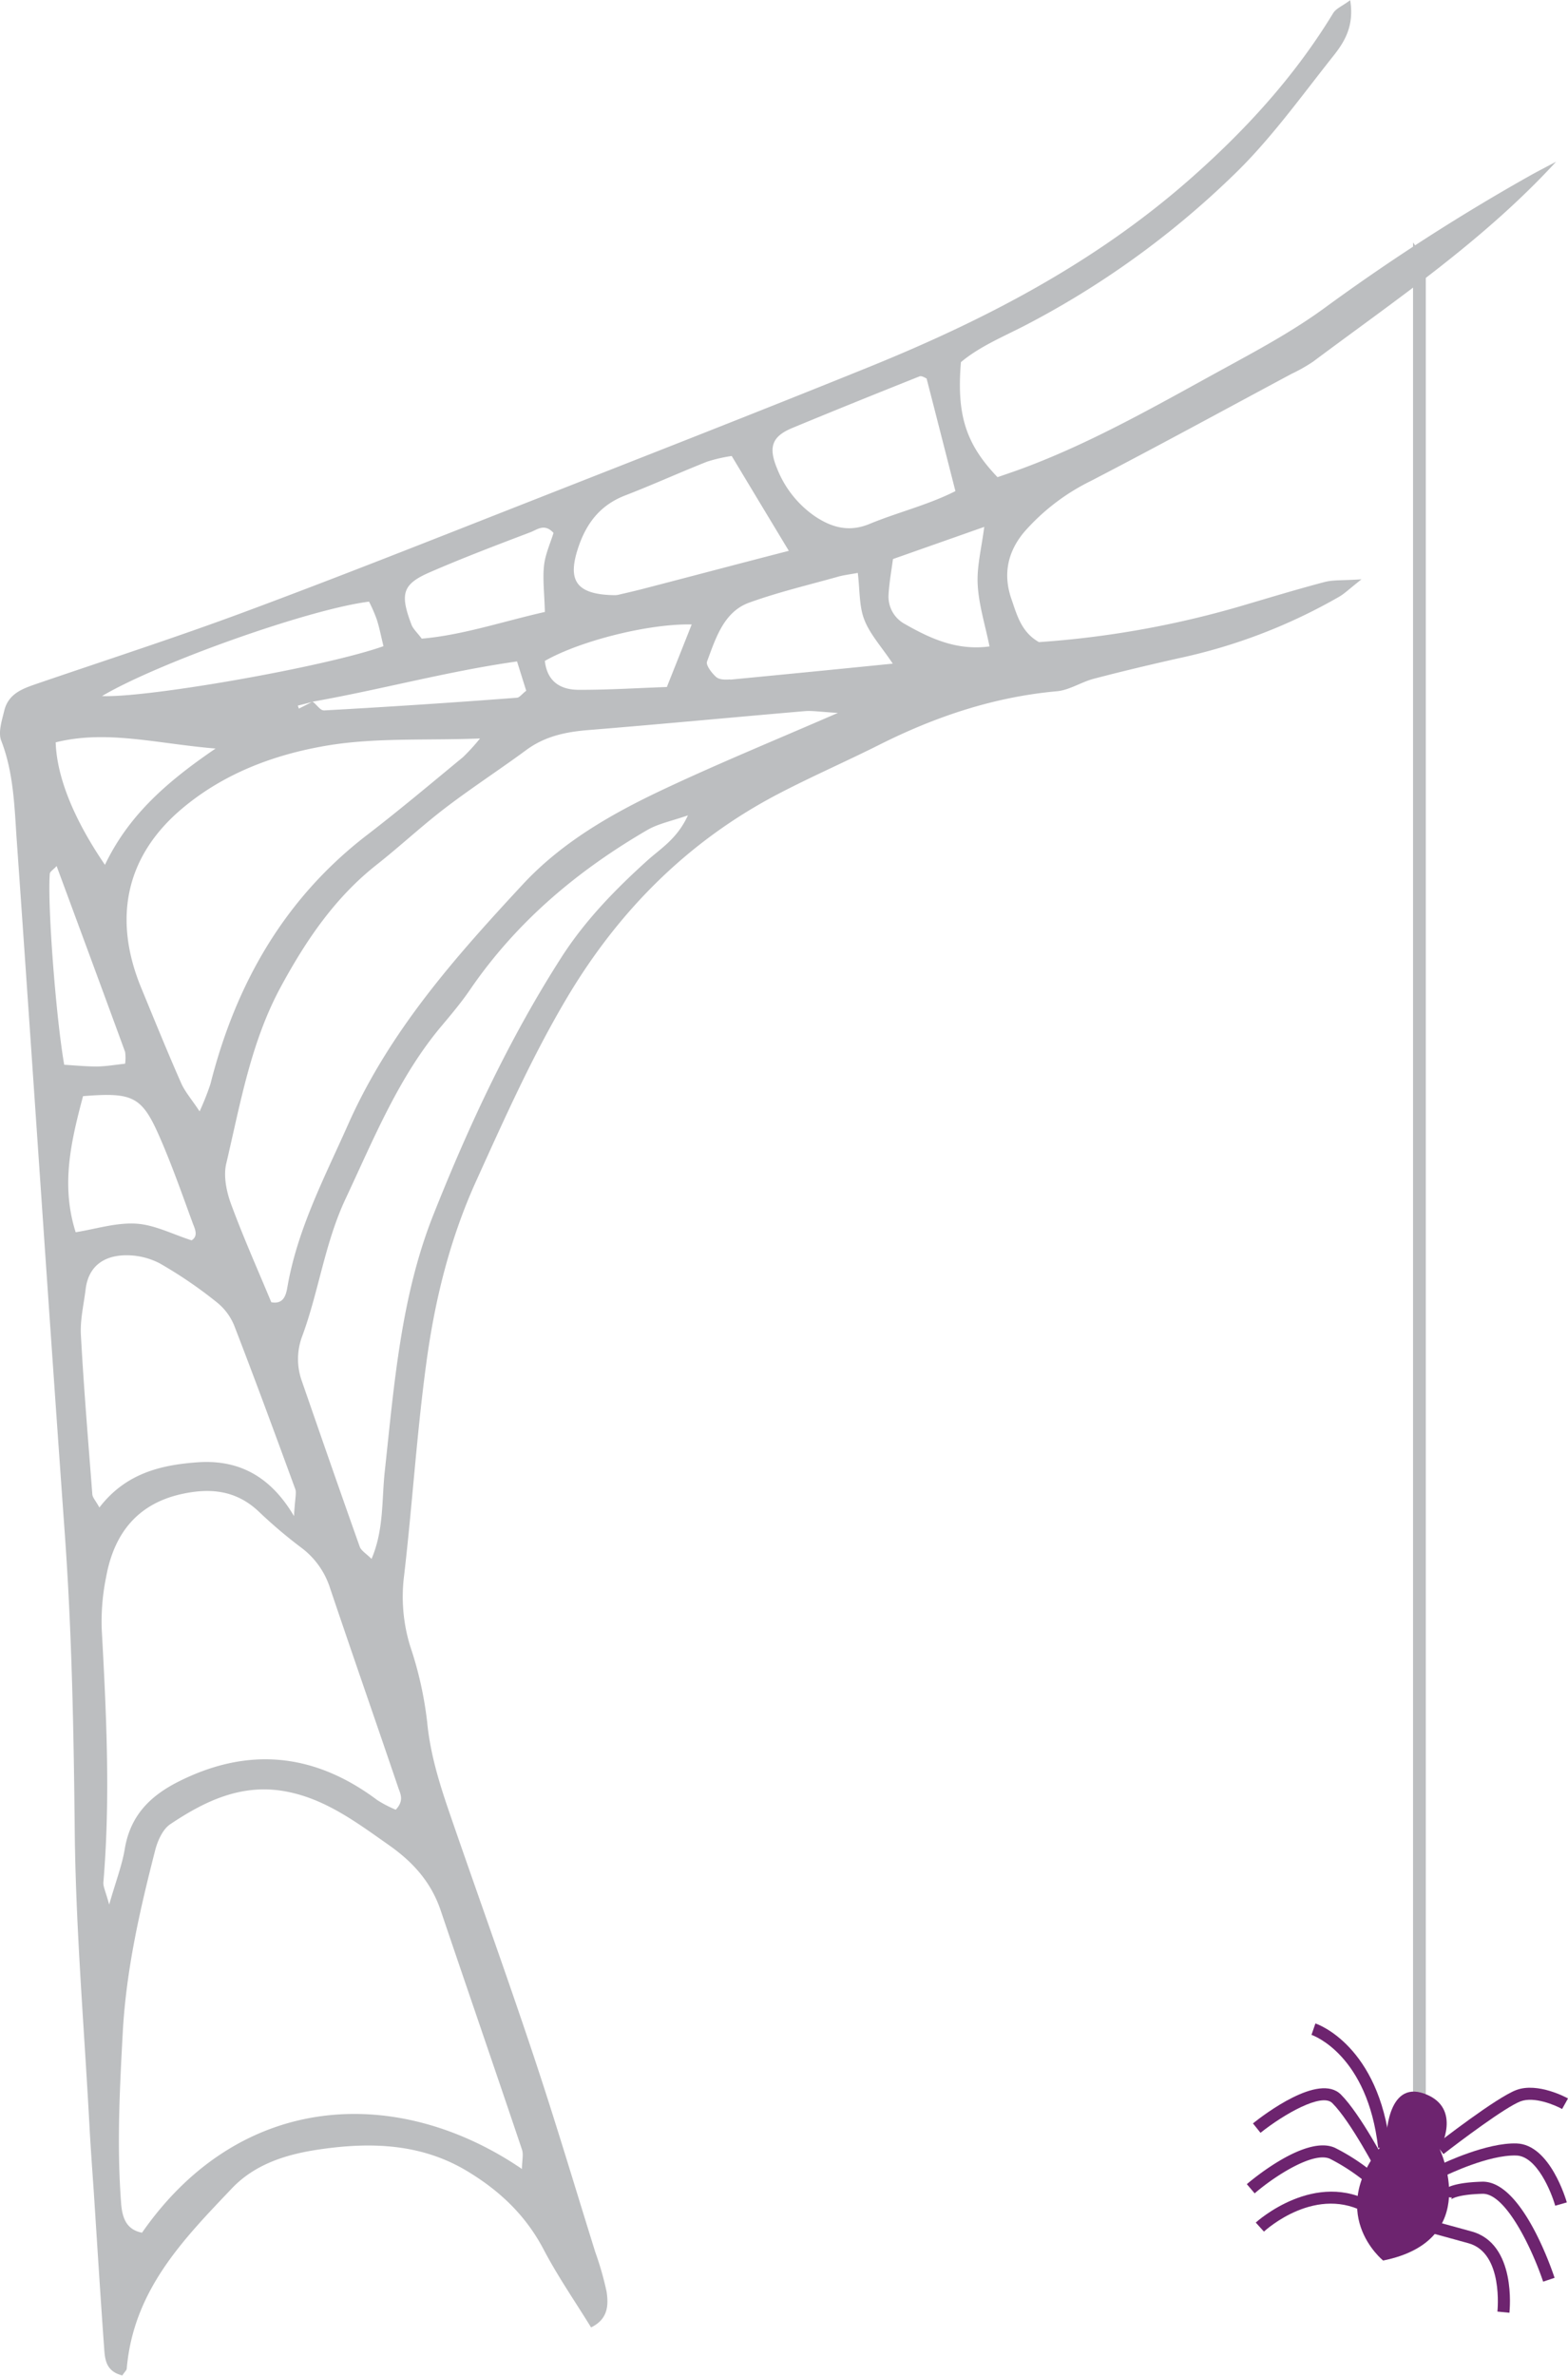 <svg id="Layer_1" data-name="Layer 1" xmlns="http://www.w3.org/2000/svg" viewBox="0 0 356.49 540">
  <defs>
    <style>
      .cls-1, .cls-2 {
        fill: #bcbec0;
      }

      .cls-1 {
        fill-rule: evenodd;
      }

      .cls-3 {
        fill: #6d246f;
      }
    </style>
  </defs>
  <path class="cls-1" d="M385.8,329c2.76,7.11,3,14.6,3.49,22,3.72,52.89,7.21,105.79,11,158.67,1.59,22.32,2,44.64,2.23,67s2.14,44.7,3.34,67c.27,5.09.65,10.18,1,15.28.76,11.67,1.48,23.35,2.32,35,.19,2.65.21,5.65,4.16,6.62.57-.86.95-1.16,1-1.5,1.53-17.9,12.87-29.39,23.9-41,5.54-5.83,13.06-7.89,20.22-8.91,11.36-1.63,22.86-1.35,33.42,5.06,7.24,4.39,13.15,9.91,17.27,17.77,3.21,6.12,7.16,11.81,10.76,17.67,3.85-1.88,4-5,3.53-8.12a70.06,70.06,0,0,0-2.57-9c-4.66-14.93-9.12-29.93-14.07-44.75-6.17-18.52-12.82-36.87-19.16-55.33-2.27-6.63-4.32-13.27-5-20.46a83.47,83.47,0,0,0-3.85-17.16,38.17,38.17,0,0,1-1.37-16.19c1.85-15.94,2.85-32,5-47.91,1.92-14.37,5.32-28.3,11.38-41.66,6.43-14.18,12.75-28.35,20.66-41.66,11.94-20.06,27.74-35.65,47.8-46.18,7.63-4,15.53-7.43,23.23-11.3,12.8-6.43,26.1-10.86,40.3-12.14,2.86-.25,5.55-2.09,8.4-2.84,6.45-1.69,12.94-3.23,19.44-4.69a125.82,125.82,0,0,0,36.44-14c1.14-.67,2.11-1.63,5-3.91-4.29.28-6.44.09-8.43.62-6.47,1.71-12.87,3.66-19.3,5.55a216.12,216.12,0,0,1-45.6,8.1c-4-2.26-5-6.14-6.25-9.77-2-5.72-.82-10.86,2.94-15.31A48.51,48.51,0,0,1,633.54,270c15.29-7.93,30.43-16.2,45.62-24.34a37.91,37.91,0,0,0,4.9-2.77c19-14.2,38.73-27.47,55.26-45.45-2.05,1.09-4.12,2.15-6.14,3.28a465.42,465.42,0,0,0-46.47,29.94c-7.28,5.32-15.26,9.61-23.14,13.92-14.81,8.11-29.47,16.56-45.25,22.45-2.06.77-4.15,1.47-6,2.11C605.11,261.61,603,255,604,243c4.06-3.42,9.24-5.62,14.17-8.13a200.71,200.71,0,0,0,47.66-34.25c8.46-8.1,15.47-17.94,22.86-27.24,2.47-3.11,4.78-6.76,3.81-12.64-1.82,1.35-3.23,1.88-3.87,2.94-8.92,14.66-20.26,26.93-32.88,38-21.69,19-46.61,31.86-72.65,42.42-25.6,10.37-51.32,20.41-77,30.51-21.53,8.45-43,17-64.69,25.06-15.72,5.85-31.68,11-47.53,16.43-3.22,1.11-6.51,2.23-7.42,6.27C385.93,324.52,385.09,327.19,385.8,329Zm48.78,1.79c-11.12,7.58-19.8,15.18-25.19,26.46-7.13-10.44-10.95-20-11.2-27.84C409.83,326.51,421.2,329.72,434.58,330.82Zm60.11-2.29a47.78,47.78,0,0,1-3.87,4.25c-7.28,6-14.51,12.09-22,17.84-18.41,14.21-29.62,33.41-35.45,56.49a60.36,60.36,0,0,1-2.46,6.2c-1.88-2.83-3.36-4.5-4.22-6.48-3.13-7.1-6.05-14.3-9-21.46-6.61-15.92-3.52-30.14,9.24-40.88,9.79-8.24,21.51-12.46,33.52-14.41C471.28,328.32,482.45,329,494.69,328.53Zm-35.6-6.37c-.74,0-1.55-1.26-2.39-1.9l-.15,0-.07,0-3,1.51-.24-.68,3.28-.83.17-.09.05,0c15.44-2.73,30.64-6.91,46.34-9.12.83,2.65,1.48,4.73,2.09,6.66-1,.76-1.52,1.55-2.12,1.59C488.38,320.39,473.74,321.35,459.09,322.16Zm13.63-14.58c-13.39,4.76-53.87,11.8-64,11.34,12.82-7.58,47.12-19.77,60.71-21.46a35,35,0,0,1,1.7,3.88C471.75,303.13,472.09,305,472.72,307.58Zm38.66-25.76c-.72,2.35-1.87,4.83-2.16,7.41-.34,3,.07,6.19.19,10.57-9.7,2.2-18.73,5.27-28,6.07-1.06-1.43-2-2.23-2.36-3.26-2.64-7-2-9.14,4.28-11.86,7.51-3.26,15.15-6.16,22.78-9.06C507.61,281.11,509.31,279.53,511.38,281.82Zm31.42,20.8c-1.82,4.6-3.64,9.17-5.66,14.24-6.73.24-13.35.66-20,.64-4,0-7.19-1.7-7.74-6.57C517.51,306.28,533.23,302.38,542.8,302.62Zm9.07-38.29c4.34,7.22,8.27,13.74,13,21.58-11.66,3-22.37,5.85-33.1,8.63-1.79.46-3.59.88-5.4,1.3a4.09,4.09,0,0,1-1.09.15c-9.51-.12-10.72-3.95-8.06-11.47,2-5.54,5.26-9.2,10.5-11.22,6.25-2.41,12.36-5.2,18.59-7.66A35,35,0,0,1,551.87,264.33Zm50.89,8c-6.21,3.16-13.09,4.8-19.57,7.48-4.66,1.92-8.65.81-12.59-1.89a23.79,23.79,0,0,1-8.39-10.7c-2-4.81-1.23-7.27,3.38-9.2,9.64-4,19.32-7.9,29-11.76.52-.2,1.32.38,1.6.47C598.38,255.2,600.48,263.42,602.76,272.36Zm-15.21,23.45c.16-2.67.64-5.32,1-8l20.75-7.31c-.61,4.81-1.71,9-1.49,13.09.24,4.57,1.67,9.08,2.69,14.08-7.43,1-13.45-1.79-19.28-5.11A7.06,7.06,0,0,1,587.55,295.81Zm-36,19.35c-1.06.09-2.44.1-3.17-.52-1-.86-2.41-2.72-2.11-3.52,2-5.4,3.85-11.33,9.58-13.4,6.6-2.39,13.46-4,20.21-5.9,1.34-.38,2.73-.53,4.49-.86.48,3.86.28,7.54,1.48,10.62,1.28,3.32,3.86,6.09,6.47,10C575.55,312.83,563.55,314,551.54,315.16ZM535.93,340.3c-11.49,5.44-22.69,11.85-31.57,21.42-15.28,16.47-30.24,33.24-39.73,54.63-5.33,12-11.47,23.63-13.77,36.92-.32,1.88-.92,3.9-3.65,3.39-3.09-7.43-6.41-14.86-9.22-22.51-1-2.79-1.7-6.31-1-9.09,3.21-13.65,5.58-27.53,12.38-40.08,5.8-10.71,12.4-20.36,21.8-27.76,5.34-4.21,10.34-8.9,15.73-13,6-4.57,12.29-8.65,18.35-13.12,4.11-3,8.63-4,13.52-4.44,16.57-1.34,33.13-2.92,49.69-4.34,1.76-.15,3.55.17,7.57.4C561.14,329.18,548.39,334.41,535.93,340.3ZM473,495.18c-.7,6.49-.17,13.17-3,19.82-1.23-1.24-2.36-1.86-2.69-2.8-4.45-12.51-8.8-25.06-13.15-37.61a14.76,14.76,0,0,1,.12-10.33c3.75-10.19,5.1-21.08,9.83-31.14,6.44-13.71,12.09-27.73,21.86-39.31,2.22-2.64,4.44-5.29,6.4-8.15,10.66-15.58,24.54-27.13,40.29-36.31,2.44-1.42,5.33-2,9.27-3.34-2.41,5.23-6,7.4-9,10.05-7.39,6.65-14.34,13.75-19.78,22.24-11.7,18.25-20.95,38-29,58.26C476.67,455.25,475.15,475.32,473,495.18ZM413.44,622.6c.78-14.27,3.9-27.86,7.39-41.46.55-2.14,1.73-4.71,3.37-5.82,7.87-5.28,16.15-9.26,26-7.53,9.1,1.6,16.28,7,23.69,12.21,5.43,3.81,9.65,8.36,11.87,15,6.12,18.09,12.35,36.13,18.44,54.23.39,1.14,0,2.57,0,4.42-27.86-19-63.76-18-86.38,14.48-3.58-.69-4.52-3.4-4.76-6.79C412.08,648.37,412.74,635.53,413.44,622.6Zm-4.79-91.8a50.76,50.76,0,0,1,1-11.65c1.84-10.22,7.4-16.78,17.27-18.92,6.48-1.41,12.39-.85,17.57,4.13a108.6,108.6,0,0,0,9.51,8.06,18.44,18.44,0,0,1,6.56,9.18c5.11,15.16,10.38,30.26,15.52,45.4.45,1.34,1.41,2.89-.58,5a27.13,27.13,0,0,1-4.21-2.2c-14.24-10.66-29.21-12.16-45-4.28-6.33,3.16-11.09,7.55-12.39,15.38-.62,3.71-2,7.27-3.55,12.66-.8-3-1.4-4.08-1.31-5.1C410.66,569.2,409.7,550,408.65,530.8Zm-4.73-66.73c-.19-3.43.66-6.92,1.08-10.38.64-5.2,4.08-7.42,8.41-7.68a16.34,16.34,0,0,1,8.41,1.8,99.26,99.26,0,0,1,13,8.86,13.07,13.07,0,0,1,4,5.4c4.76,12.3,9.31,24.69,13.85,37.08.3.83-.06,1.94-.3,6.11-6.09-10.33-14.07-12.81-22.09-12.21s-16.13,2.41-22.15,10.26c-.94-1.67-1.56-2.29-1.61-3C405.59,488.26,404.58,476.17,403.92,464.07Zm.49-54.25c11.35-.92,13.38.06,17.41,9.27,2.79,6.38,5.11,13,7.51,19.55.47,1.27,1.38,2.94-.24,3.95-4.32-1.38-8.42-3.54-12.63-3.79-4.54-.27-9.18,1.23-13.73,1.95C399.36,430.06,401.62,420.31,404.41,409.82Zm-7.56-50.5c0-.55.86-1,1.55-1.8,5.24,14.17,10.43,28.19,15.57,42.24a9.45,9.45,0,0,1,0,2.69c-2.13.22-4.29.61-6.45.63-2.51,0-5-.25-7.39-.39C398.27,392.09,396.29,366.38,396.85,359.32Z" transform="translate(-385.53 -160.69)"/>
  <g>
    <path class="cls-2" d="M708.41,218.05a6.58,6.58,0,0,0,1.28,1.06V652.29h-2.9V215.8C707.33,216.53,707.86,217.37,708.41,218.05Z" transform="translate(-385.53 -160.69)"/>
    <g>
      <path class="cls-3" d="M700.68,647.12s0-13.79,8.73-10.57,3.45,12.64,3.45,12.64,9.88,20.67-12.87,25.27C700,674.46,686.21,663.43,700.68,647.12Z" transform="translate(-385.53 -160.69)"/>
      <path class="cls-3" d="M713.7,650.27c3.73-2.9,14.14-10.72,17.55-12,3.11-1.15,7.86.87,9.43,1.75l1.34-2.4c-.28-.16-6.83-3.73-11.71-1.93-4.52,1.66-17.74,11.95-18.3,12.39Z" transform="translate(-385.53 -160.69)"/>
      <path class="cls-3" d="M739.11,662l2.64-.75c-.15-.54-3.81-13.14-11.38-13.4-6.83-.25-16.78,4.53-17.2,4.73l1.21,2.46c.1,0,9.53-4.65,15.89-4.45C734.92,650.72,738.22,658.85,739.11,662Z" transform="translate(-385.53 -160.69)"/>
      <path class="cls-3" d="M736.37,679.26l2.6-.87c-.76-2.27-7.55-22.13-16.5-21.85-7.62.22-9.42,1.9-9.59,3.27l2.72.35a.87.87,0,0,1-.15.42s1.06-1.12,7.1-1.29C727.76,659.1,733.74,671.47,736.37,679.26Z" transform="translate(-385.53 -160.69)"/>
      <path class="cls-3" d="M728.7,686.33c.07-.64,1.62-15.67-8.59-18.48l-9.19-2.52L710.2,668l9.19,2.53c8,2.19,6.59,15.39,6.58,15.53Z" transform="translate(-385.53 -160.69)"/>
      <path class="cls-3" d="M698.86,648.88l2.73-.3c-2.6-22.9-16.43-27.84-17-28l-.89,2.59C684.21,623.33,696.47,627.83,698.86,648.88Z" transform="translate(-385.53 -160.69)"/>
      <path class="cls-3" d="M698.77,654.64l2.44-1.26c-.26-.5-6.35-12.19-10.82-16.65-5-5-17.52,4.59-20,6.56l1.72,2.14c5.33-4.25,13.93-9.16,16.32-6.76C692.62,642.83,698.71,654.53,698.77,654.64Z" transform="translate(-385.53 -160.69)"/>
      <path class="cls-3" d="M670.78,659.19c4.64-4,13.39-9.59,17.15-7.84a44.86,44.86,0,0,1,10.86,7.77l1.94-1.94a46.7,46.7,0,0,0-11.65-8.32c-6.56-3.05-18.72,7.08-20.08,8.24Z" transform="translate(-385.53 -160.69)"/>
      <path class="cls-3" d="M672.89,667.88c.49-.44,12.05-10.91,23.64-4l1.41-2.36c-13.35-8-26.78,4.19-26.91,4.31Z" transform="translate(-385.53 -160.69)"/>
    </g>
  </g>
</svg>
